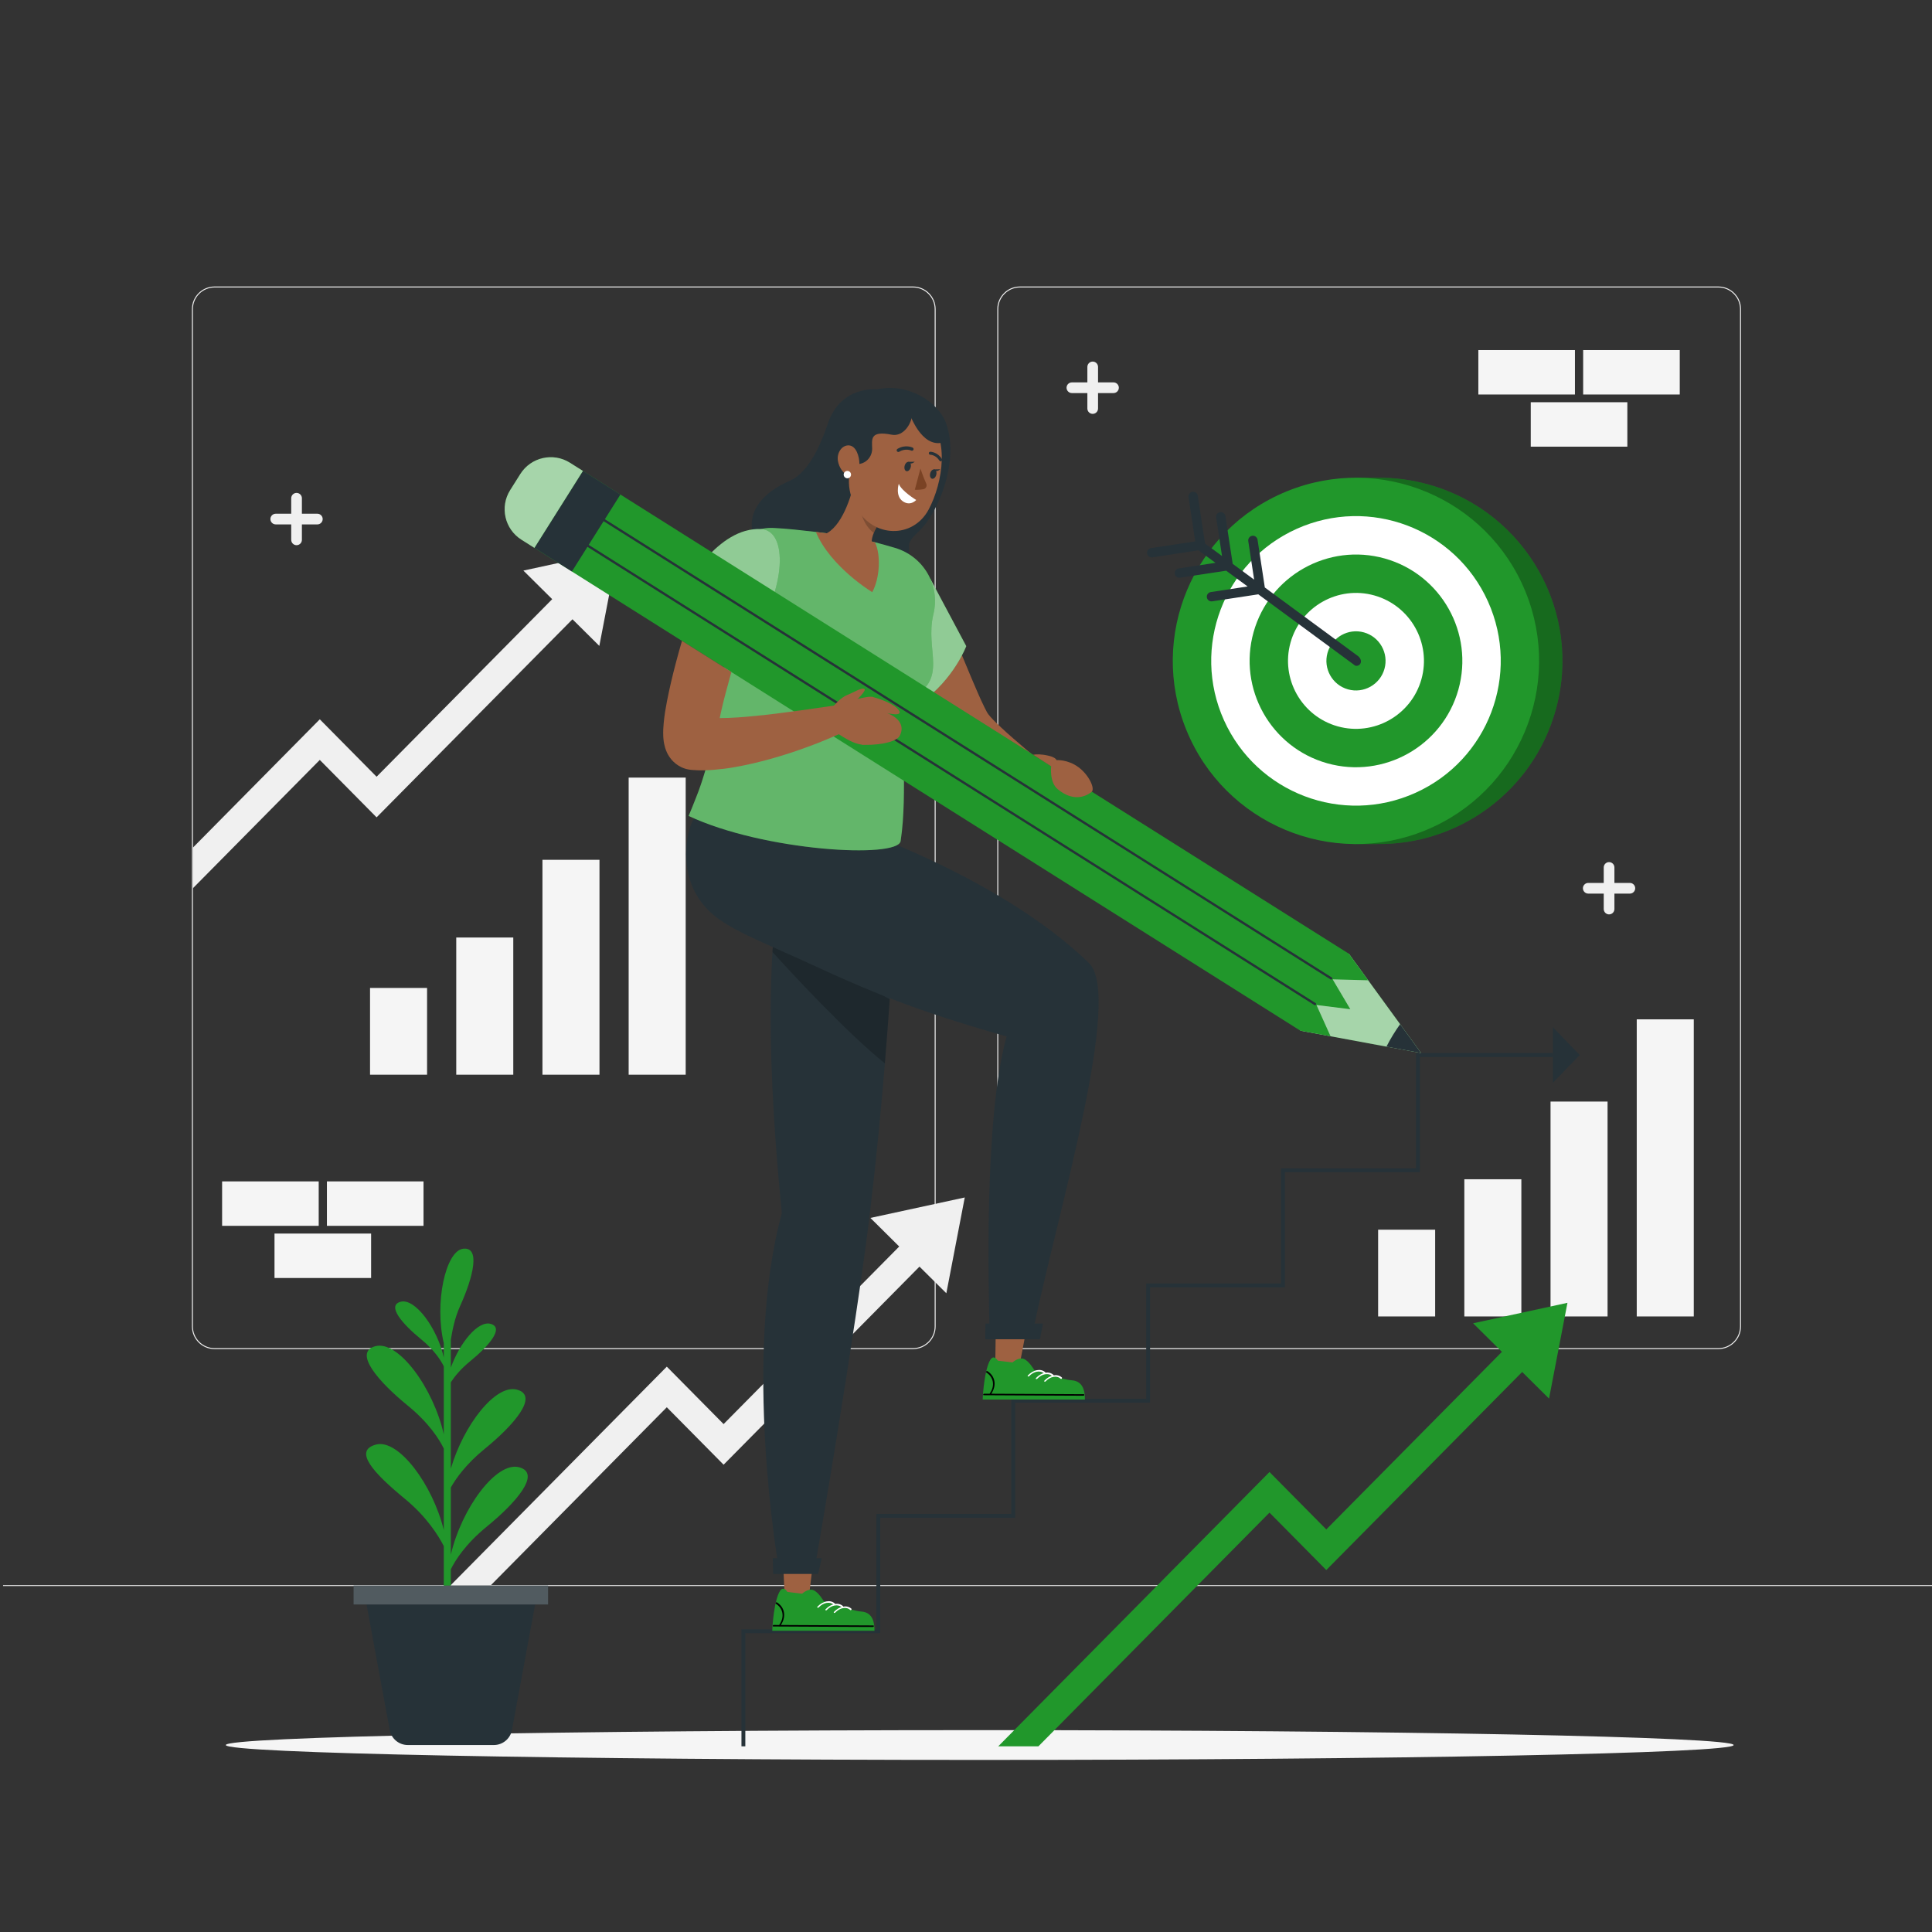 <svg width="341" height="341" viewBox="0 0 341 341" fill="none" xmlns="http://www.w3.org/2000/svg">
<rect x="0" y="0" width="341" height="341" fill="#333333" stroke="none"/>
<g clip-path="url(#clip0_250_914)">
<path d="M303.291 238.117H180.022C177.818 238.117 176.024 236.323 176.024 234.119V54.566C176.024 52.362 177.818 50.568 180.022 50.568H303.291C305.495 50.568 307.289 52.361 307.289 54.566V234.118C307.289 236.323 305.495 238.117 303.291 238.117ZM180.022 50.739C177.912 50.739 176.195 52.456 176.195 54.566V234.118C176.195 236.229 177.912 237.946 180.022 237.946H303.291C305.402 237.946 307.118 236.229 307.118 234.118V54.566C307.118 52.456 305.401 50.739 303.291 50.739H180.022Z" fill="#F0F0F0"/>
<path d="M161.143 238.117H37.874C35.67 238.117 33.877 236.323 33.877 234.119V54.566C33.877 52.362 35.669 50.568 37.874 50.568H161.143C163.347 50.568 165.141 52.361 165.141 54.566V234.118C165.142 236.323 163.348 238.117 161.143 238.117ZM37.874 50.739C35.764 50.739 34.047 52.456 34.047 54.566V234.118C34.047 236.229 35.764 237.946 37.874 237.946H161.143C163.254 237.946 164.971 236.229 164.971 234.118V54.566C164.971 52.456 163.253 50.739 161.143 50.739H37.874Z" fill="#F0F0F0"/>
<path d="M341.538 279.766H0.538V279.937H341.538V279.766Z" fill="#E0E0E0"/>
<path d="M153.626 214.967L158.099 219.402L158.714 220.01L127.716 251.352L117.691 241.215L79.573 279.766H86.662L117.691 248.385L127.716 258.522L162.289 223.56L162.558 223.825L167.03 228.26L170.281 211.355L153.626 214.967Z" fill="#F0F0F0"/>
<path d="M92.378 100.709L96.851 105.144L97.466 105.752L66.468 137.094L56.443 126.957L34.047 149.608V156.777L56.443 134.127L66.468 144.264L101.04 109.303L101.31 109.567L105.782 114.003L109.033 97.096L92.378 100.709Z" fill="#F0F0F0"/>
<path d="M56.955 91.612C56.955 92.135 56.533 92.558 56.016 92.558H53.286V95.282C53.286 95.805 52.864 96.227 52.341 96.227C51.823 96.227 51.401 95.805 51.401 95.282V92.558H48.672C48.149 92.558 47.727 92.135 47.727 91.612C47.727 91.095 48.149 90.673 48.672 90.673H51.401V87.943C51.401 87.42 51.823 86.998 52.341 86.998C52.864 86.998 53.286 87.42 53.286 87.943V90.673H56.016C56.534 90.673 56.955 91.095 56.955 91.612Z" fill="#F0F0F0"/>
<path d="M288.616 156.777C288.616 157.3 288.193 157.722 287.676 157.722H284.946V160.446C284.946 160.97 284.524 161.391 284.001 161.391C283.484 161.391 283.061 160.969 283.061 160.446V157.722H280.332C279.809 157.722 279.387 157.3 279.387 156.777C279.387 156.259 279.809 155.837 280.332 155.837H283.061V153.108C283.061 152.585 283.484 152.163 284.001 152.163C284.524 152.163 284.946 152.585 284.946 153.108V155.837H287.676C288.193 155.837 288.616 156.259 288.616 156.777Z" fill="#F0F0F0"/>
<path d="M197.475 68.433C197.475 68.956 197.053 69.378 196.536 69.378H193.806V72.102C193.806 72.626 193.384 73.047 192.861 73.047C192.343 73.047 191.921 72.625 191.921 72.102V69.378H189.192C188.669 69.378 188.247 68.956 188.247 68.433C188.247 67.915 188.669 67.493 189.192 67.493H191.921V64.764C191.921 64.24 192.343 63.818 192.861 63.818C193.384 63.818 193.806 64.24 193.806 64.764V67.493H196.536C197.053 67.493 197.475 67.915 197.475 68.433Z" fill="#F0F0F0"/>
<path d="M56.252 208.518H39.202V216.361H56.252V208.518Z" fill="#F5F5F5"/>
<path d="M74.751 208.518H57.701V216.361H74.751V208.518Z" fill="#F5F5F5"/>
<path d="M65.501 217.725H48.451V225.568H65.501V217.725Z" fill="#F5F5F5"/>
<path d="M277.979 61.787H260.929V69.63H277.979V61.787Z" fill="#F5F5F5"/>
<path d="M296.478 61.787H279.428V69.63H296.478V61.787Z" fill="#F5F5F5"/>
<path d="M287.229 70.994H270.179V78.837H287.229V70.994Z" fill="#F5F5F5"/>
<path d="M75.378 174.375H65.312V189.685H75.378V174.375Z" fill="#F5F5F5"/>
<path d="M90.594 165.472H80.528V189.685H90.594V165.472Z" fill="#F5F5F5"/>
<path d="M105.809 151.758H95.743V189.685H105.809V151.758Z" fill="#F5F5F5"/>
<path d="M121.025 137.246H110.959V189.685H121.025V137.246Z" fill="#F5F5F5"/>
<path d="M253.306 217.043H243.24V232.354H253.306V217.043Z" fill="#F5F5F5"/>
<path d="M268.521 208.141H258.456V232.354H268.521V208.141Z" fill="#F5F5F5"/>
<path d="M283.737 194.427H273.671V232.354H283.737V194.427Z" fill="#F5F5F5"/>
<path d="M298.952 179.915H288.887V232.354H298.952V179.915Z" fill="#F5F5F5"/>
<path d="M305.991 308C305.991 309.452 246.414 310.629 172.922 310.629C99.431 310.629 39.854 309.452 39.854 308C39.854 306.548 99.431 305.371 172.922 305.371C246.414 305.371 305.991 306.548 305.991 308Z" fill="#F5F5F5"/>
<path d="M260.002 233.561L264.474 237.995L265.089 238.603L234.091 269.945L224.066 259.809L176.195 308.224H183.284L224.066 266.978L234.091 277.115L268.664 242.154L268.933 242.418L273.406 246.853L276.657 229.948L260.002 233.561Z" fill="#21972B"/>
<path d="M90.361 305.34L94.855 280.998H64.29L68.785 305.34C69.069 306.881 70.413 307.999 71.981 307.999H87.164C88.732 308 90.076 306.882 90.361 305.34Z" fill="#263238"/>
<path d="M91.615 258.968C87.591 257.909 81.444 266.26 79.576 274.403V262.539C80.515 260.875 82.305 258.371 85.553 255.725C90.606 251.61 95.257 246.329 91.226 245.268C87.448 244.273 81.798 251.573 79.576 259.208V243.972C80.227 242.961 81.294 241.635 82.999 240.247C86.183 237.653 89.114 234.325 86.574 233.656C84.369 233.075 81.153 236.978 79.576 241.379V236.441C79.837 234.914 80.205 232.733 81.216 230.502C83.558 225.333 84.823 220.009 81.735 220.405C78.644 220.802 76.641 230.006 78.331 237.072V239.613C77.189 234.442 73.272 229.087 70.715 229.76C68.175 230.429 71.106 233.758 74.29 236.351C76.714 238.326 77.848 240.173 78.331 241.167V253.169C76.499 244.985 70.308 236.539 66.263 237.604C62.233 238.666 66.883 243.947 71.935 248.061C75.753 251.17 77.556 254.085 78.331 255.67V270.062C76.374 262.028 70.34 253.92 66.372 254.966C62.342 256.028 65.798 259.886 71.476 264.554C75.335 267.727 77.402 271.074 78.331 272.894V280.998H79.576V276.976C80.366 275.379 82.171 272.498 85.943 269.426C90.995 265.311 95.646 260.03 91.615 258.968Z" fill="#21972B"/>
<path d="M96.736 279.851H62.409V283.193H96.736V279.851Z" fill="#263238"/>
<path opacity="0.2" d="M96.736 279.851H62.409V283.193H96.736V279.851Z" fill="white"/>
<path d="M274.564 125.371C270.525 139.773 257.344 149.146 243.07 148.971V148.978H239.073V148.676C237.622 148.48 236.17 148.178 234.719 147.772C217.528 142.948 207.502 125.112 212.319 107.92C215.908 95.132 226.699 86.305 239.073 84.615V84.314H243.07V84.32C246.07 84.286 249.135 84.671 252.17 85.526C269.361 90.344 279.387 108.188 274.564 125.371Z" fill="#21972B"/>
<path opacity="0.3" d="M274.564 125.371C270.525 139.773 257.344 149.146 243.07 148.971V148.978H239.073V148.676C237.622 148.48 236.17 148.178 234.719 147.772C217.528 142.948 207.502 125.112 212.319 107.92C215.908 95.132 226.699 86.305 239.073 84.615V84.314H243.07V84.32C246.07 84.286 249.135 84.671 252.17 85.526C269.361 90.344 279.387 108.188 274.564 125.371Z" fill="black"/>
<path d="M251.55 146.57C268.075 139.819 275.998 120.949 269.247 104.424C262.496 87.899 243.626 79.976 227.101 86.728C210.576 93.479 202.653 112.348 209.405 128.873C216.156 145.398 235.025 153.321 251.55 146.57Z" fill="#21972B"/>
<path d="M249.812 139.945C262.68 134.157 268.42 119.034 262.632 106.166C256.845 93.298 241.721 87.559 228.853 93.347C215.985 99.135 210.245 114.258 216.033 127.125C221.821 139.993 236.944 145.732 249.812 139.945Z" fill="white"/>
<path d="M234.264 134.722C244.23 137.517 254.612 131.681 257.407 121.715C260.202 111.749 254.367 101.367 244.4 98.572C234.434 95.778 224.052 101.613 221.257 111.579C218.463 121.545 224.297 131.928 234.264 134.722Z" fill="#21972B"/>
<path d="M236.093 128.198C242.462 129.984 249.097 126.255 250.883 119.885C252.669 113.516 248.94 106.882 242.57 105.096C236.201 103.309 229.567 107.039 227.781 113.408C225.995 119.778 229.724 126.412 236.093 128.198Z" fill="white"/>
<path d="M237.922 121.674C240.694 122.452 243.581 120.829 244.359 118.057C245.136 115.285 243.513 112.398 240.741 111.62C237.97 110.843 235.082 112.466 234.305 115.238C233.528 118.009 235.15 120.897 237.922 121.674Z" fill="#21972B"/>
<path d="M203.158 96.74L210.961 95.552L209.773 87.748C209.704 87.297 210.014 86.875 210.466 86.806C210.918 86.737 211.34 87.047 211.408 87.499L212.692 95.931L215.688 98.136L214.653 91.34C214.585 90.888 214.895 90.466 215.346 90.397C215.798 90.328 216.22 90.639 216.289 91.091L217.572 99.522L221.357 102.307L220.322 95.511C220.253 95.059 220.564 94.637 221.016 94.568C221.467 94.499 221.889 94.81 221.958 95.262L223.242 103.693L239.689 115.796C240.72 116.647 240.041 117.724 239.199 117.488L222.089 104.899L213.956 106.137C213.504 106.206 213.082 105.896 213.013 105.443C212.944 104.992 213.255 104.57 213.707 104.501L220.205 103.512L216.42 100.727L208.287 101.965C207.835 102.034 207.413 101.724 207.344 101.272C207.276 100.82 207.586 100.398 208.038 100.329L214.536 99.34L211.539 97.135L203.406 98.373C202.954 98.442 202.532 98.132 202.463 97.68C202.396 97.23 202.706 96.808 203.158 96.74Z" fill="#263238"/>
<path d="M131.551 308.224H130.869V287.563H154.68V267.213H178.491V246.892H202.303V226.543H226.114V206.222H249.925V185.872H274.077V186.554H250.607V206.875L250.266 206.904H226.796V227.225H202.985V247.546L202.644 247.574H179.173V267.895H155.362V288.215L155.021 288.245H131.551V308.224Z" fill="#263238"/>
<path d="M278.822 186.213L274.078 191.125V181.302L278.822 186.213Z" fill="#263238"/>
<path d="M164.33 102.706C165.968 106.417 167.528 110.205 169.078 113.955L171.41 119.555C172.195 121.38 172.977 123.279 173.772 124.869C174.252 125.766 174.169 125.774 174.768 126.467C175.291 127.068 175.971 127.73 176.668 128.376C178.064 129.694 179.594 130.988 181.127 132.292L190.527 140.093L187.996 144.085C184.215 142.261 180.556 140.309 176.959 138.117C175.153 137.03 173.381 135.878 171.587 134.606C170.695 133.952 169.808 133.282 168.867 132.441C168.402 132.024 167.9 131.539 167.352 130.874L166.975 130.369L166.681 129.937C166.481 129.642 166.345 129.407 166.175 129.139C165.561 128.127 165.044 127.186 164.533 126.238C164.025 125.293 163.533 124.356 163.068 123.413C162.133 121.532 161.221 119.659 160.361 117.768C158.622 113.99 156.986 110.211 155.494 106.325L164.33 102.706Z" fill="#9E6141"/>
<path d="M164.181 102.107L170.544 114.043C170.544 114.043 168.42 119.816 162.573 124.014L158.03 118.766L164.181 102.107Z" fill="#21972B"/>
<g opacity="0.5">
<path d="M164.181 102.107L170.544 114.043C170.544 114.043 168.42 119.816 162.573 124.014L158.03 118.766L164.181 102.107Z" fill="white"/>
</g>
<path d="M154.785 68.729C154.785 68.729 148.399 67.98 146.113 74.774C144.191 80.488 141.929 83.775 139.302 84.904C134.998 86.754 130.877 90.518 133.503 95.865C137.658 104.327 155.314 103.475 158.781 99.855C162.248 96.234 158.58 97.105 162.124 93.83C165.667 90.556 169.426 81.171 166.934 74.579C165.563 70.949 160.288 67.502 154.785 68.729Z" fill="#263238"/>
<path d="M162.523 87.924C162.294 88.88 161.334 89.468 160.378 89.238C159.423 89.009 158.835 88.049 159.064 87.094C159.293 86.138 160.254 85.55 161.209 85.779C162.164 86.009 162.752 86.969 162.523 87.924Z" fill="white"/>
<path d="M138.16 274.428L138.518 282.28H142.712L143.673 274.428H138.16Z" fill="#9E6141"/>
<path d="M154.344 287.833C154.368 285.275 153.303 284.511 151.904 284.424C150.449 284.333 145.392 282.608 145.392 282.608C145.392 282.608 144.459 280.983 143.53 280.653C142.6 280.323 141.575 281.29 141.575 281.29L138.973 280.973C138.973 280.973 138.299 279.805 137.656 280.828C136.659 282.414 136.329 286.804 136.306 287.833H154.344Z" fill="#21972B"/>
<path d="M154.068 287.165C152.977 287.16 151.891 287.156 150.799 287.15C146.032 287.128 141.267 287.1 136.5 287.076C136.318 287.077 136.382 286.802 136.563 286.806C136.883 286.81 137.21 286.808 137.531 286.812C137.534 286.802 137.543 286.786 137.55 286.776C138.58 285.302 138.137 283.804 136.94 283.057C136.799 282.975 136.999 282.736 137.134 282.823C138.429 283.631 138.869 285.232 137.821 286.81C138.494 286.817 139.163 286.819 139.838 286.821C144.599 286.843 149.364 286.871 154.132 286.894C154.314 286.894 154.25 287.169 154.068 287.165Z" fill="black"/>
<path d="M144.493 283.714C145.321 282.853 146.432 282.609 147.16 283.258C147.278 283.363 147.473 283.126 147.356 283.023C146.52 282.277 145.224 282.601 144.286 283.576C144.149 283.72 144.356 283.856 144.493 283.714Z" fill="white"/>
<path d="M145.927 284.172C146.756 283.312 147.866 283.067 148.594 283.716C148.712 283.821 148.907 283.584 148.79 283.481C147.954 282.735 146.658 283.059 145.721 284.035C145.583 284.178 145.791 284.314 145.927 284.172Z" fill="white"/>
<path d="M147.411 284.63C148.239 283.769 149.35 283.525 150.078 284.174C150.196 284.279 150.391 284.042 150.274 283.939C149.438 283.193 148.142 283.517 147.204 284.492C147.067 284.636 147.275 284.772 147.411 284.63Z" fill="white"/>
<path d="M158.677 144.643C158.677 144.643 158.329 157.833 157.045 176.365C156.791 179.955 156.504 183.753 156.183 187.691C155.507 195.867 154.658 204.672 153.602 213.577C151.042 235.124 143.894 276.28 143.894 276.28L137.396 276.42C137.396 276.42 130.991 239.596 138.005 214.104C137.556 209.699 137.196 205.567 136.915 201.682C135.932 188.318 135.858 177.942 136.239 169.913C136.273 169.271 136.306 168.643 136.34 168.028C136.4 167.005 136.473 166.015 136.547 165.073C136.667 163.522 136.814 162.077 136.969 160.734C138.433 148.192 141.06 144.575 141.06 144.575L158.677 144.643Z" fill="#263238"/>
<g opacity="0.2">
<path d="M157.045 176.365C156.791 179.955 156.504 183.753 156.183 187.69C149.631 182.395 140.766 172.895 136.34 168.028C136.4 167.005 136.474 166.016 136.547 165.073L157.045 176.365Z" fill="black"/>
</g>
<path d="M174.642 234.516L182.466 234.293C186.649 214.158 198.243 175.819 192.203 169.981C171.004 149.489 130.934 139.833 130.934 139.833C126.097 140.789 122.611 142.291 121.545 146.936C120.445 151.73 121.124 158.171 126.937 162.261C130.492 164.762 134.936 166.422 143.858 170.52C150.87 173.739 158.297 177.086 170.811 180.911C174.447 182.022 175.662 182.386 177.67 182.937C173.534 197.8 174.565 228.753 174.642 234.516Z" fill="#263238"/>
<path d="M175.761 234.023L175.66 241.464H179.853L181.275 234.023H175.761Z" fill="#9E6141"/>
<path d="M183.544 236.384L184.08 233.607H173.941L173.896 236.384H183.544Z" fill="#263238"/>
<path d="M191.485 247.017C191.509 244.459 190.445 243.695 189.045 243.608C187.59 243.517 182.533 241.792 182.533 241.792C182.533 241.792 181.601 240.167 180.671 239.837C179.741 239.507 178.716 240.473 178.716 240.473L176.114 240.157C176.114 240.157 175.439 238.989 174.796 240.012C173.799 241.598 173.47 245.988 173.447 247.017H191.485Z" fill="#21972B"/>
<path d="M191.209 246.349C190.118 246.344 189.032 246.339 187.94 246.334C183.173 246.311 178.407 246.283 173.641 246.26C173.459 246.261 173.523 245.986 173.704 245.99C174.025 245.993 174.352 245.992 174.673 245.995C174.676 245.985 174.684 245.97 174.692 245.959C175.722 244.485 175.278 242.988 174.082 242.241C173.94 242.158 174.141 241.919 174.276 242.006C175.571 242.815 176.011 244.416 174.963 245.994C175.636 246.001 176.305 246.003 176.979 246.005C181.741 246.027 186.506 246.055 191.273 246.079C191.454 246.077 191.39 246.353 191.209 246.349Z" fill="black"/>
<path d="M181.634 242.898C182.463 242.037 183.573 241.792 184.301 242.442C184.419 242.547 184.614 242.311 184.497 242.207C183.661 241.461 182.365 241.785 181.427 242.761C181.29 242.903 181.498 243.04 181.634 242.898Z" fill="white"/>
<path d="M183.068 243.356C183.896 242.495 185.006 242.251 185.735 242.9C185.853 243.005 186.047 242.768 185.931 242.665C185.094 241.919 183.799 242.243 182.861 243.218C182.724 243.362 182.931 243.498 183.068 243.356Z" fill="white"/>
<path d="M184.552 243.814C185.38 242.953 186.491 242.709 187.22 243.358C187.338 243.463 187.532 243.227 187.415 243.123C186.579 242.377 185.283 242.701 184.346 243.677C184.208 243.82 184.415 243.956 184.552 243.814Z" fill="white"/>
<path d="M144.4 277.802L145.032 275.031H136.4L136.461 277.802H144.4Z" fill="#263238"/>
<path d="M121.546 144.014C134.806 150.249 158.481 151.597 158.962 148.447C160.315 139.571 158.651 129.204 160.387 123.524C167.677 119.772 163.151 115.035 164.754 108.359C165.983 103.266 162.992 98.203 157.965 96.7C156.803 96.358 155.599 96.01 154.41 95.707C154.164 95.641 153.924 95.583 153.685 95.526C150.501 94.736 147.427 94.284 144 93.89C142.808 93.746 141.571 93.617 140.277 93.475C138.989 93.341 137.724 93.245 136.52 93.186C132.038 92.952 128.214 96.598 128.336 101.025C128.502 107.555 128.227 113.672 127.635 119.187C127.503 120.433 127.364 121.634 127.199 122.811C126.57 127.414 125.722 131.536 124.753 135.059C124.734 135.136 124.708 135.212 124.69 135.282C124.24 136.886 123.768 138.357 123.271 139.695C123.119 140.117 122.964 140.516 122.801 140.907C122.471 141.739 121.905 143.192 121.546 144.014Z" fill="#21972B"/>
<g opacity="0.3">
<path d="M121.546 144.014C134.806 150.249 158.481 151.597 158.962 148.447C160.315 139.571 158.651 129.204 160.387 123.524C167.677 119.772 163.151 115.035 164.754 108.359C165.983 103.266 162.992 98.203 157.965 96.7C156.803 96.358 155.599 96.01 154.41 95.707C154.164 95.641 153.924 95.583 153.685 95.526C150.501 94.736 147.427 94.284 144 93.89C142.808 93.746 141.571 93.617 140.277 93.475C138.989 93.341 137.724 93.245 136.52 93.186C132.038 92.952 128.214 96.598 128.336 101.025C128.502 107.555 128.227 113.672 127.635 119.187C127.503 120.433 127.364 121.634 127.199 122.811C126.57 127.414 125.722 131.536 124.753 135.059C124.734 135.136 124.708 135.212 124.69 135.282C124.24 136.886 123.768 138.357 123.271 139.695C123.119 140.117 122.964 140.516 122.801 140.907C122.471 141.739 121.905 143.192 121.546 144.014Z" fill="white"/>
</g>
<path d="M120.934 103.7C120.934 103.7 126.639 92.98 134.328 93.385C139.24 93.644 138.556 104.174 133.09 112.089C128.005 110.052 124.204 107.609 120.934 103.7Z" fill="#21972B"/>
<g opacity="0.5">
<path d="M120.934 103.7C120.934 103.7 126.639 92.98 134.328 93.385C139.24 93.644 138.556 104.174 133.09 112.089C128.005 110.052 124.204 107.609 120.934 103.7Z" fill="white"/>
</g>
<path d="M144 93.89C146.601 100.096 153.952 104.515 153.952 104.515C155.317 102.041 155.493 97.829 154.426 95.715C154.179 95.648 153.939 95.59 153.699 95.532C150.503 94.737 147.427 94.284 144 93.89Z" fill="#9E6141"/>
<path d="M154.306 97.453C154.323 97.543 154.349 97.636 154.396 97.733C155.305 99.641 153.887 101.113 151.97 100.739C151.784 100.703 151.602 100.654 151.425 100.596C150.747 100.373 150.147 99.938 149.729 99.359C149.727 99.356 149.725 99.354 149.723 99.352C147.711 96.555 145.449 94.348 145.449 94.348C148.544 93.143 150.276 87.739 150.966 84.315L154.782 90.606L155.474 91.963C154.978 92.637 154.522 93.343 154.227 94.063C153.754 95.177 153.648 96.328 154.306 97.453Z" fill="#9E6141"/>
<g opacity="0.2">
<path d="M154.226 94.063C154.522 93.343 154.977 92.637 155.473 91.963L154.781 90.606L151.932 90.327C151.932 90.327 152.4 92.71 154.226 94.063Z" fill="black"/>
</g>
<path d="M150.885 78.055C149.745 83.68 149.145 86.036 151.13 89.607C154.117 94.978 161.145 95.105 163.911 89.926C166.4 85.262 167.847 76.848 163.12 73.232C158.462 69.667 152.026 72.432 150.885 78.055Z" fill="#9E6141"/>
<path d="M160.068 71.713C160.068 71.713 161.719 77.577 165.052 78.166C168.385 78.754 166.155 74.095 163.053 71.797C161.707 70.8 160.068 71.713 160.068 71.713Z" fill="#263238"/>
<path d="M158.485 79.766C158.56 79.786 158.644 79.778 158.715 79.734C159.827 79.061 160.819 79.52 160.831 79.526C160.978 79.595 161.154 79.536 161.223 79.39C161.29 79.244 161.225 79.07 161.077 78.998C161.025 78.973 159.779 78.396 158.399 79.232C158.262 79.316 158.221 79.495 158.308 79.634C158.35 79.702 158.413 79.746 158.485 79.766Z" fill="#263238"/>
<path d="M165.971 81.411C166.036 81.424 166.104 81.414 166.165 81.377C166.289 81.3 166.326 81.137 166.25 81.013C165.477 79.773 164.258 79.733 164.206 79.732C164.061 79.729 163.94 79.844 163.937 79.991C163.934 80.136 164.05 80.257 164.195 80.26C164.243 80.262 165.188 80.306 165.802 81.292C165.841 81.356 165.904 81.397 165.971 81.411Z" fill="#263238"/>
<path d="M149.197 77.114C149.197 77.114 147.081 80.689 149.741 81.663C152.4 82.636 153.954 80.82 153.938 79.218C153.921 77.617 153.436 75.943 157.378 76.724C160.85 77.412 163.001 70.2 158.384 70.314C155.518 70.384 150.249 72.134 149.197 77.114Z" fill="#263238"/>
<path d="M161.712 88.249C161.712 88.249 159.098 86.663 158.636 85.385C158.636 85.385 157.968 87.49 159.321 88.46C160.674 89.43 161.712 88.249 161.712 88.249Z" fill="white"/>
<path d="M159.67 82.203C159.55 82.654 159.692 83.083 159.987 83.162C160.281 83.24 160.617 82.938 160.737 82.487C160.857 82.036 160.716 81.607 160.421 81.529C160.126 81.451 159.79 81.752 159.67 82.203Z" fill="#263238"/>
<path d="M164.182 83.535C164.062 83.986 164.204 84.415 164.498 84.493C164.793 84.572 165.129 84.27 165.249 83.819C165.369 83.368 165.228 82.939 164.933 82.861C164.638 82.783 164.302 83.085 164.182 83.535Z" fill="#263238"/>
<path d="M164.796 82.852L165.962 82.828C165.962 82.828 165.181 83.526 164.796 82.852Z" fill="#263238"/>
<path d="M162.458 82.701C162.458 82.701 162.917 84.102 163.484 85.363C163.668 85.773 163.434 86.255 162.993 86.342C162.233 86.491 161.465 86.445 161.465 86.445L162.458 82.701Z" fill="#7A4224"/>
<path d="M147.896 81.365C148.11 82.557 148.799 83.453 149.556 83.9C150.695 84.57 151.666 83.385 151.685 81.922C151.702 80.607 151.13 78.673 149.826 78.612C148.541 78.552 147.653 80.003 147.896 81.365Z" fill="#9E6141"/>
<path d="M150.207 83.767C150.207 84.125 149.917 84.416 149.559 84.416C149.201 84.416 148.91 84.125 148.91 83.767C148.91 83.409 149.201 83.119 149.559 83.119C149.917 83.119 150.207 83.409 150.207 83.767Z" fill="white"/>
<path d="M160.284 81.52L161.45 81.496C161.45 81.496 160.669 82.194 160.284 81.52Z" fill="#263238"/>
<path d="M229.503 181.911L250.823 185.859L238.067 168.326L229.503 181.911Z" fill="#21972B"/>
<g opacity="0.6">
<path d="M238.065 168.325L247.12 180.77L250.824 185.859L244.71 184.731L229.502 181.91L238.065 168.325Z" fill="white"/>
</g>
<path d="M247.12 180.77L250.823 185.859L244.71 184.732C245.383 183.402 246.222 182.024 247.12 180.77Z" fill="#263238"/>
<path d="M102.888 83.119L238.065 168.325L241.482 173.021L235.211 172.853L238.331 178.126L232.357 177.382L234.841 182.9L229.503 181.91L94.325 96.703L102.888 83.119Z" fill="#21972B"/>
<path d="M102.885 83.11L94.323 96.696L100.942 100.868L109.505 87.282L102.885 83.11Z" fill="#263238"/>
<path d="M102.886 83.118L94.324 96.703L92.037 95.261C89.069 93.39 88.179 89.467 90.051 86.498L91.837 83.663C93.709 80.694 97.632 79.805 100.6 81.676L102.886 83.118Z" fill="#21972B"/>
<g opacity="0.6">
<path d="M102.886 83.118L94.324 96.703L92.037 95.261C89.069 93.39 88.179 89.467 90.051 86.498L91.837 83.663C93.709 80.694 97.632 79.805 100.6 81.676L102.886 83.118Z" fill="white"/>
</g>
<path d="M232.271 177.327C232.21 177.424 232.082 177.452 231.987 177.392L103.688 96.52C103.592 96.459 103.563 96.332 103.624 96.236C103.684 96.14 103.811 96.112 103.907 96.172L232.207 177.044C232.302 177.104 232.331 177.232 232.271 177.327Z" fill="#263238"/>
<path d="M235.125 172.8C235.064 172.896 234.937 172.924 234.841 172.864L106.541 91.992C106.445 91.931 106.416 91.804 106.477 91.709C106.538 91.612 106.665 91.584 106.761 91.644L235.06 172.516C235.157 172.576 235.186 172.703 235.125 172.8Z" fill="#263238"/>
<path d="M149.127 129.096C148.455 129.418 147.798 129.711 147.139 129.991C146.762 130.159 146.384 130.313 145.999 130.474C144.956 130.908 143.907 131.335 142.843 131.719C140.731 132.51 138.576 133.217 136.371 133.846C134.167 134.476 131.921 135.008 129.57 135.42C128.395 135.631 127.192 135.77 125.932 135.875C124.798 135.966 123.63 136.015 122.349 135.91C122.203 135.903 122.055 135.889 121.909 135.875C121.384 135.819 120.818 135.672 120.279 135.42C119.53 135.071 118.963 134.574 118.557 134.119C117.795 133.203 117.578 132.517 117.41 132.027C117.123 131.047 117.109 130.516 117.067 129.998C117.025 129.019 117.081 128.304 117.144 127.612C117.27 126.241 117.479 125.038 117.704 123.855C118.165 121.49 118.697 119.244 119.285 117.019C119.628 115.711 119.992 114.409 120.37 113.115L129.094 118.615C128.996 118.943 128.905 119.272 128.815 119.601C128.241 121.694 127.667 123.786 127.226 125.808C127.156 126.123 127.093 126.437 127.031 126.745C127.548 126.745 128.08 126.724 128.612 126.711C130.641 126.634 132.734 126.431 134.846 126.207C136.581 126.011 138.338 125.787 140.094 125.549C140.471 125.5 140.856 125.444 141.234 125.395L147.671 124.472L149.127 129.096Z" fill="#9E6141"/>
<path d="M147.143 124.546C147.143 124.546 152.738 122.783 153.931 122.989C155.265 123.218 154.878 130.223 153.194 131.235C151.511 132.247 147.465 129.174 147.465 129.174L147.143 124.546Z" fill="#9E6141"/>
<path d="M147.148 124.61C147.148 124.61 148.313 123.139 149.561 122.652C150.808 122.166 151.943 121.377 152.526 121.582C153.109 121.787 151.05 123.686 151.05 123.686L147.148 124.61Z" fill="#9E6141"/>
<path d="M153.931 122.989C153.931 122.989 157.405 123.85 158.548 125.236C159.69 126.622 156.574 125.863 156.574 125.863C156.574 125.863 160.208 127.053 158.814 129.843C158.131 131.21 154.005 131.61 152.091 131.425C152.091 131.425 151.957 125.588 153.931 122.989Z" fill="#9E6141"/>
<path d="M186.479 134.166C186.479 134.166 186.386 133.692 185.074 133.386C183.762 133.08 182.917 133.115 182.358 133.21L185.529 135.252C185.529 135.252 185.186 138.043 186.681 139.289C189.698 141.804 192.025 140.307 192.672 139.77C193.32 139.234 192.24 136.805 190.344 135.405C188.448 134.007 186.479 134.166 186.479 134.166Z" fill="#9E6141"/>
</g>
<defs>
<clipPath id="clip0_250_914">
<rect width="341" height="341" fill="white"/>
</clipPath>
</defs>
</svg>
